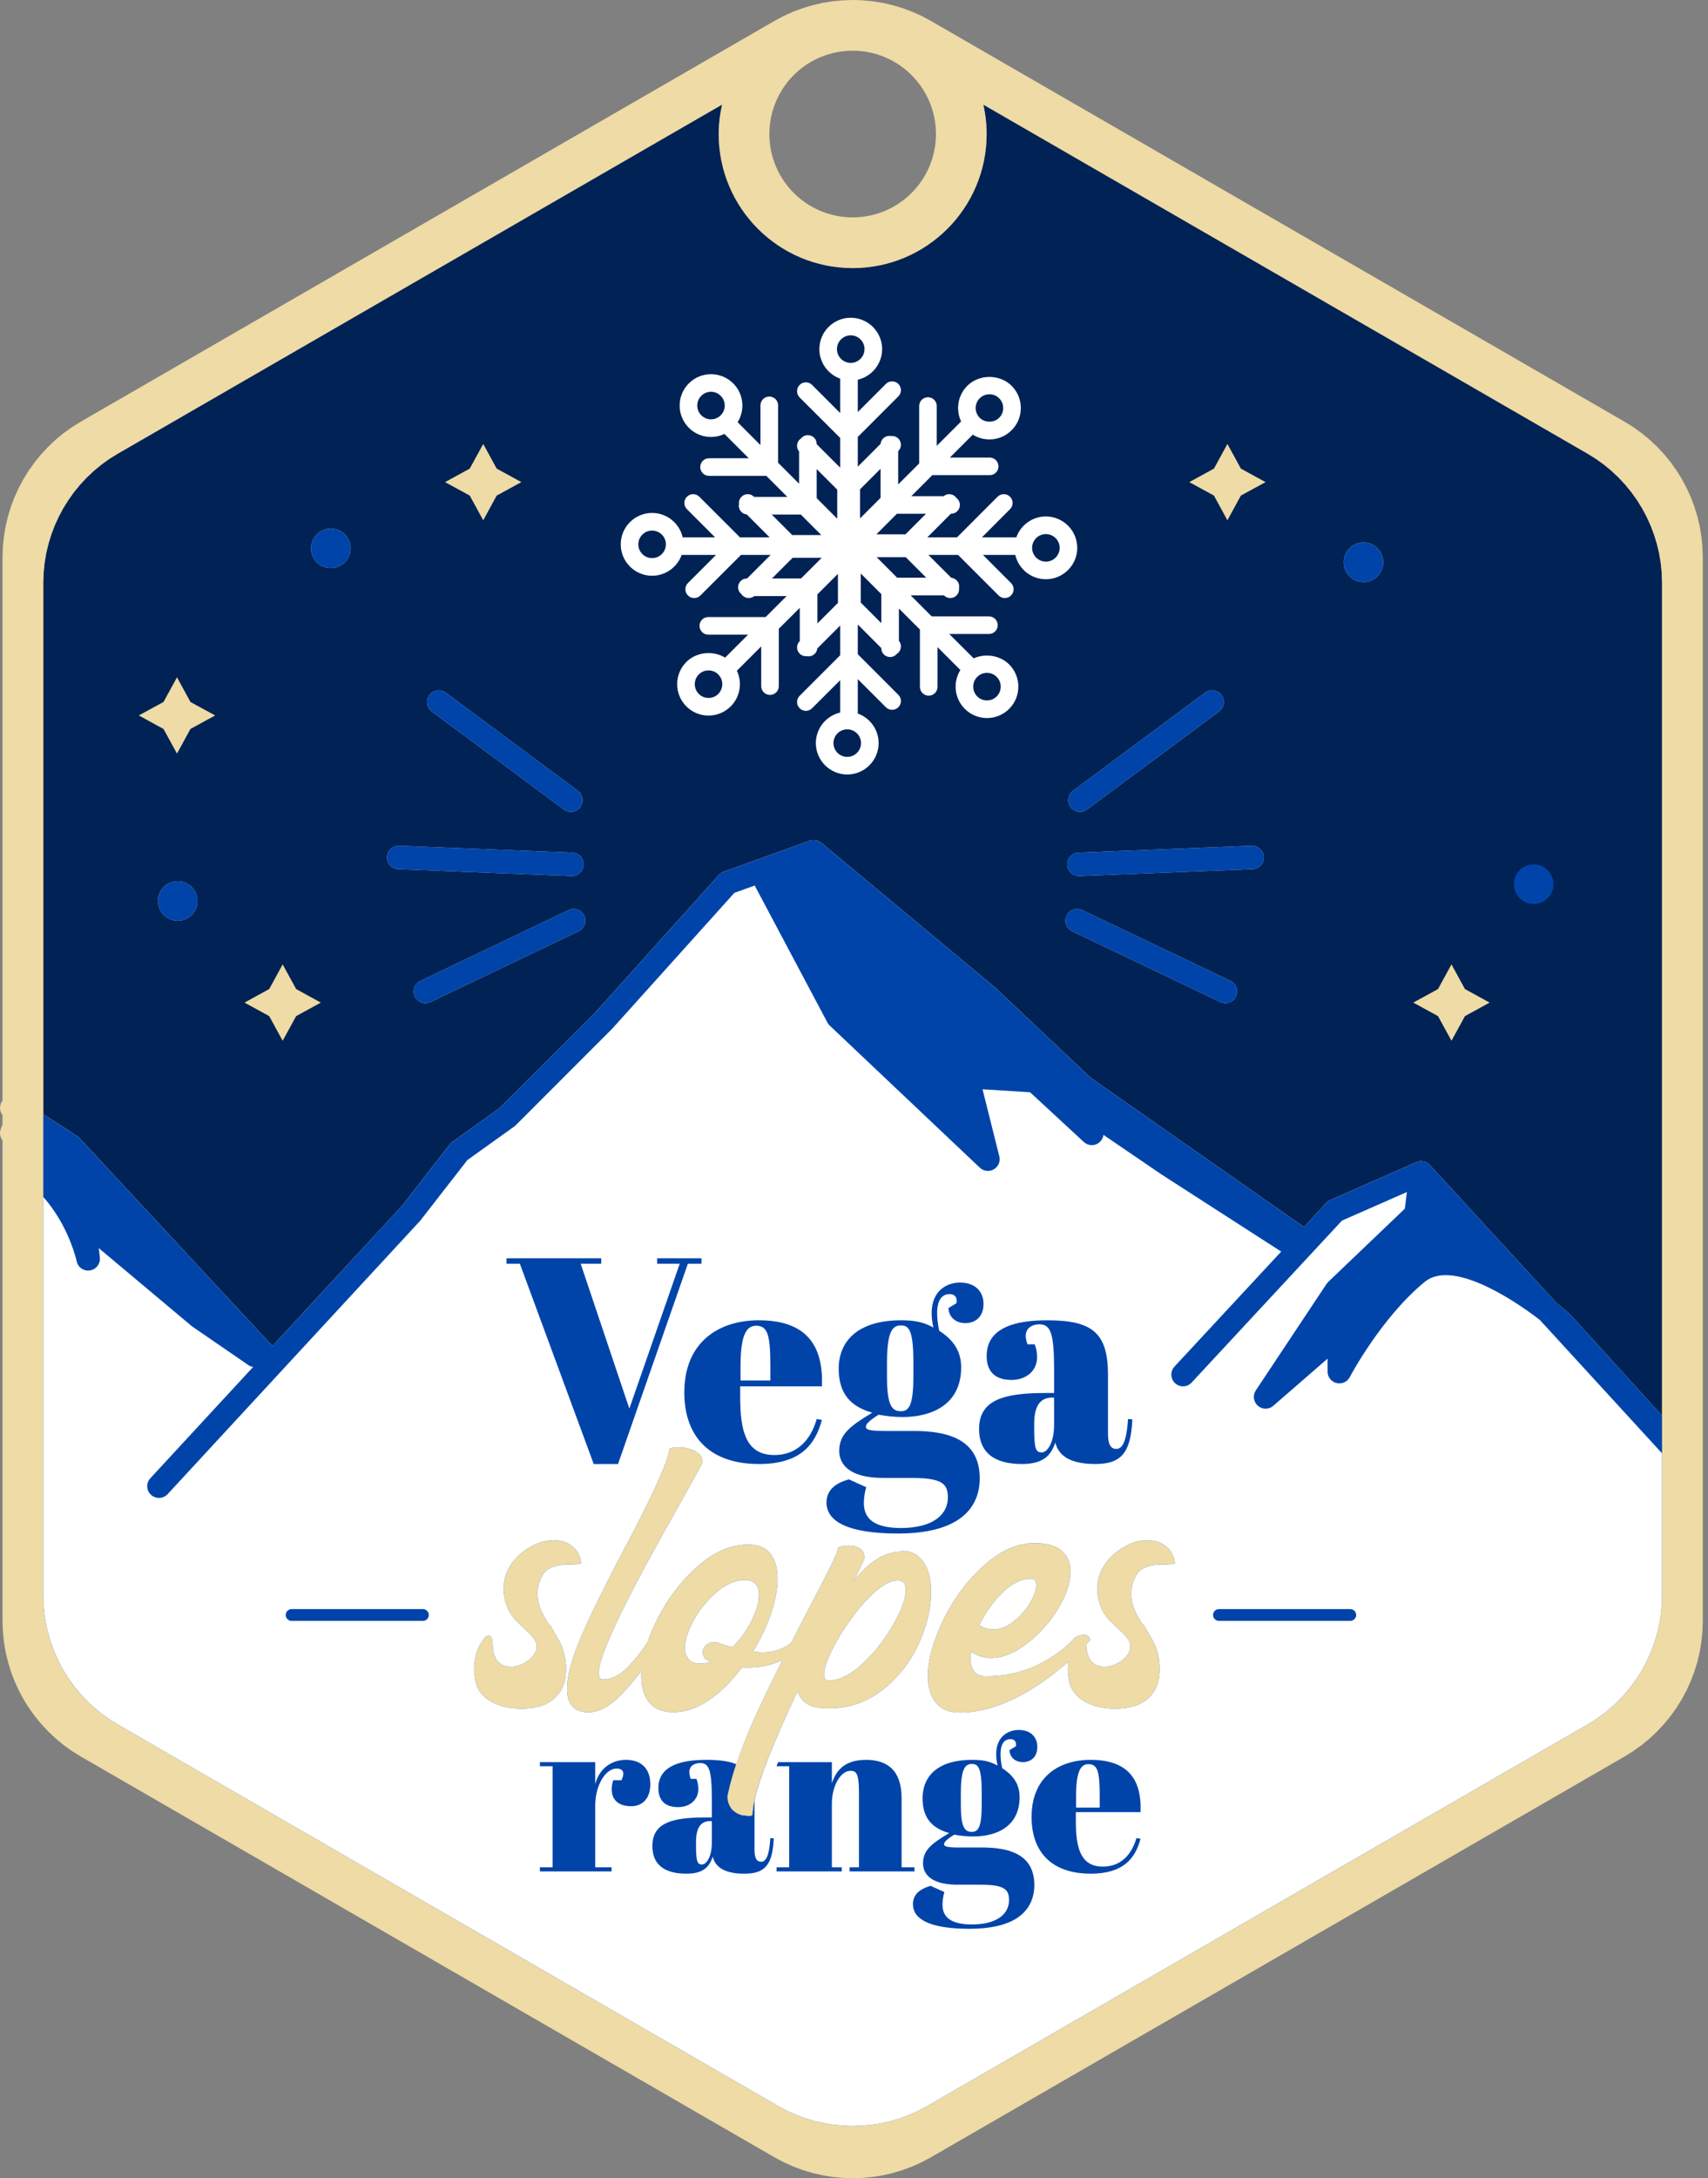 <svg width="51" height="65" viewBox="0 0 51 65" fill="none" xmlns="http://www.w3.org/2000/svg">
<rect x="0" y="0" width="51" height="65" fill="#808080" stroke="none"/>
<path d="M21.562 3.12C21.495 3.409 21.461 3.704 21.46 4C21.46 6.209 23.251 8 25.46 8C27.669 8 29.46 6.209 29.46 4C29.46 3.704 29.427 3.41 29.361 3.121L47.407 13.54L47.657 13.696L47.896 13.868L48.12 14.053L48.331 14.252L48.529 14.464L48.711 14.688L48.879 14.922L49.031 15.166L49.167 15.42L49.286 15.683L49.388 15.953L49.473 16.23L49.541 16.512L49.588 16.799L49.618 17.091L49.627 17.387V42.244L46.904 39.245C46.896 39.236 46.886 39.227 46.878 39.219C46.819 39.167 46.677 39.044 46.476 38.883L42.693 34.765C42.681 34.752 42.669 34.741 42.655 34.73C42.648 34.724 42.641 34.72 42.633 34.715C42.626 34.71 42.619 34.705 42.612 34.7C42.601 34.694 42.589 34.688 42.578 34.683C42.575 34.682 42.573 34.681 42.57 34.679C42.57 34.679 42.569 34.679 42.569 34.679C42.556 34.674 42.544 34.669 42.53 34.666C42.527 34.664 42.524 34.664 42.52 34.663C42.508 34.66 42.495 34.657 42.482 34.656C42.478 34.655 42.474 34.655 42.47 34.654C42.458 34.653 42.445 34.652 42.433 34.652C42.428 34.652 42.423 34.652 42.419 34.652C42.407 34.653 42.395 34.654 42.383 34.656C42.378 34.656 42.373 34.657 42.368 34.658C42.356 34.66 42.344 34.663 42.333 34.666C42.331 34.667 42.329 34.667 42.327 34.668C42.323 34.669 42.319 34.671 42.316 34.673C42.308 34.675 42.301 34.677 42.293 34.681L39.723 35.811C39.68 35.83 39.64 35.859 39.607 35.893L38.936 36.616L32.57 32.165L32.57 32.165L29.69 29.449L24.521 25.149C24.489 25.123 24.453 25.104 24.414 25.091C24.405 25.087 24.396 25.085 24.386 25.083C24.349 25.073 24.312 25.068 24.274 25.07C24.272 25.07 24.27 25.069 24.267 25.069C24.237 25.072 24.207 25.078 24.178 25.089L23.204 25.44L22.584 25.662C22.583 25.663 22.583 25.664 22.582 25.664L21.608 26.014C21.555 26.034 21.506 26.067 21.467 26.109L17.78 30.208L14.922 33.065L13.508 34.075C13.479 34.094 13.455 34.119 13.433 34.145L12.014 35.973L8.136 40.167L2.365 33.953C2.344 33.933 2.322 33.914 2.298 33.898L1.315 33.265L1.293 33.242V17.387L1.303 17.091L1.332 16.799L1.38 16.512L1.447 16.23L1.532 15.953L1.634 15.683L1.754 15.42L1.889 15.166L2.042 14.922L2.209 14.688L2.392 14.464L2.589 14.252L2.8 14.053L3.025 13.868L3.263 13.696L3.514 13.54L21.562 3.12Z" fill="#002255"/>
<path d="M25.459 0L25.159 0.01L24.857 0.039L24.558 0.087L24.262 0.156L23.97 0.243L23.683 0.35L23.403 0.476L23.129 0.622L2.409 12.585L2.145 12.749L1.895 12.929L1.659 13.124L1.437 13.334V13.334L1.23 13.556V13.556L1.038 13.79V13.791L0.862 14.037V14.037L0.702 14.294V14.294L0.56 14.56V14.561L0.434 14.836V14.836L0.326 15.119V15.12L0.238 15.41V15.41L0.167 15.707V15.707L0.117 16.009V16.009L0.086 16.315V16.316L0.075 16.625V16.626V32.85V32.851C0.069 32.858 0.06 32.863 0.055 32.872V32.872C0.033 32.907 0.019 32.944 0.01 32.981V32.982C0.009 32.986 0.008 32.989 0.007 32.993V32.993C-0 33.03 -0.001 33.067 0.004 33.104V33.104C0.004 33.108 0.004 33.112 0.005 33.115V33.116C0.011 33.154 0.023 33.191 0.041 33.225V33.225C0.041 33.226 0.042 33.226 0.042 33.227V33.227C0.051 33.243 0.065 33.255 0.075 33.269V33.269V33.353V33.353V33.555V33.556L0.022 33.694V33.694C-0 33.753 -0.005 33.813 0.005 33.87V33.87C0.015 33.927 0.04 33.981 0.075 34.028V34.028V48.375V48.376L0.086 48.685V48.686L0.117 48.991V48.991V48.992V48.992C0.117 48.993 0.117 48.994 0.117 48.995V48.995L0.167 49.294V49.295L0.238 49.591V49.592L0.326 49.881V49.882L0.434 50.165V50.165L0.56 50.44V50.441L0.702 50.707V50.708L0.862 50.964V50.964L1.033 51.203V51.203L1.038 51.21V51.21C1.04 51.213 1.043 51.215 1.045 51.218V51.219L1.23 51.444V51.445L1.43 51.659V51.659L1.437 51.667V51.667C1.44 51.67 1.443 51.673 1.446 51.675L1.659 51.876L1.895 52.071L2.145 52.251L2.409 52.415L23.129 64.379L23.403 64.525L23.671 64.645C23.68 64.649 23.688 64.652 23.697 64.656L23.97 64.758L24.248 64.841C24.258 64.844 24.267 64.846 24.277 64.849L24.558 64.913L24.857 64.962L25.159 64.991L25.461 65.001L25.763 64.991L26.064 64.962L26.363 64.913L26.644 64.849C26.654 64.846 26.663 64.844 26.673 64.841L26.951 64.758L27.224 64.656C27.233 64.652 27.242 64.649 27.25 64.645L27.519 64.525L27.792 64.379L48.512 52.415L48.775 52.251L49.025 52.071H49.025L49.261 51.876L49.475 51.675C49.478 51.672 49.48 51.67 49.483 51.667L49.49 51.659L49.69 51.445L49.875 51.219L49.882 51.211V51.21L49.887 51.203L50.058 50.964L50.211 50.718C50.215 50.711 50.22 50.703 50.224 50.695L50.361 50.441L50.48 50.178C50.484 50.169 50.487 50.16 50.491 50.151L50.593 49.882L50.683 49.592L50.753 49.295L50.8 49.009C50.802 48.999 50.803 48.988 50.804 48.977L50.834 48.686L50.844 48.39C50.844 48.386 50.845 48.381 50.845 48.376V44.499L50.844 44.499V16.626L50.834 16.316L50.803 16.009L50.753 15.707L50.683 15.41L50.593 15.12L50.486 14.836L50.361 14.561L50.218 14.294L50.058 14.037L49.882 13.791L49.69 13.556L49.483 13.334L49.261 13.125L49.025 12.93L48.775 12.75L48.512 12.586L43.348 9.604V9.604L27.792 0.622L27.519 0.476L27.238 0.35L26.951 0.243L26.659 0.156L26.363 0.087L26.064 0.039L25.763 0.01L25.69 0.007C25.614 0.003 25.539 0 25.463 0H25.46H25.459ZM25.46 1.513C25.786 1.513 26.11 1.577 26.412 1.702C26.713 1.827 26.988 2.01 27.218 2.241C27.449 2.472 27.633 2.746 27.758 3.048C27.883 3.35 27.947 3.673 27.947 4C27.947 4.326 27.883 4.65 27.758 4.952C27.633 5.253 27.45 5.528 27.219 5.759C26.988 5.99 26.713 6.173 26.412 6.298C26.11 6.423 25.787 6.487 25.46 6.487C25.133 6.487 24.81 6.423 24.508 6.298C24.206 6.173 23.932 5.989 23.701 5.758C23.47 5.527 23.287 5.253 23.162 4.952C23.037 4.65 22.973 4.326 22.973 4C22.973 3.34 23.235 2.708 23.701 2.241C24.168 1.775 24.8 1.513 25.46 1.513V1.513ZM21.562 3.121C21.496 3.409 21.461 3.704 21.46 4C21.46 6.209 23.251 8 25.46 8C27.669 8 29.46 6.209 29.46 4C29.46 3.704 29.427 3.41 29.361 3.122L43.348 11.197L47.407 13.541L47.657 13.696L47.896 13.868L48.12 14.054L48.331 14.253L48.529 14.465L48.711 14.688L48.879 14.923L49.031 15.167L49.167 15.421L49.286 15.683L49.388 15.953L49.473 16.23L49.541 16.512L49.588 16.8L49.618 17.092L49.627 17.387V42.245L46.904 39.246C46.896 39.236 46.886 39.227 46.878 39.219C46.819 39.167 46.677 39.044 46.476 38.884L43.348 35.478V35.477L42.693 34.766V34.765C42.681 34.752 42.669 34.741 42.655 34.73C42.648 34.724 42.641 34.72 42.633 34.715C42.626 34.71 42.619 34.705 42.612 34.7C42.601 34.694 42.589 34.688 42.578 34.683C42.575 34.682 42.573 34.681 42.57 34.679C42.57 34.679 42.569 34.679 42.569 34.679C42.556 34.674 42.544 34.669 42.531 34.666C42.527 34.664 42.524 34.664 42.52 34.663C42.508 34.66 42.495 34.658 42.483 34.656C42.478 34.655 42.474 34.655 42.47 34.654C42.458 34.653 42.445 34.652 42.433 34.652C42.428 34.652 42.424 34.652 42.419 34.652C42.407 34.653 42.395 34.654 42.383 34.656C42.378 34.657 42.373 34.657 42.368 34.658C42.356 34.66 42.345 34.663 42.333 34.667C42.331 34.667 42.329 34.668 42.328 34.668C42.323 34.669 42.32 34.671 42.316 34.673C42.308 34.675 42.301 34.677 42.293 34.681L39.724 35.811C39.68 35.83 39.64 35.859 39.607 35.893L38.936 36.616L32.571 32.166L32.57 32.165L29.689 29.449L24.521 25.149C24.489 25.123 24.453 25.105 24.414 25.091C24.405 25.088 24.396 25.085 24.386 25.083C24.349 25.073 24.312 25.068 24.274 25.07C24.272 25.07 24.27 25.069 24.267 25.069C24.237 25.072 24.207 25.078 24.178 25.089L23.204 25.44L22.584 25.663C22.583 25.663 22.582 25.664 22.581 25.664L21.608 26.014C21.555 26.034 21.506 26.067 21.467 26.109L17.78 30.208L14.921 33.065L13.508 34.075C13.479 34.095 13.455 34.119 13.433 34.145L12.014 35.973L8.136 40.168L2.365 33.953C2.344 33.933 2.322 33.914 2.297 33.898L1.315 33.265L1.293 33.242V17.387V17.387L1.303 17.092V17.091L1.332 16.8V16.799L1.38 16.512V16.512L1.447 16.23V16.23L1.532 15.953V15.953L1.634 15.683V15.683L1.754 15.421V15.42L1.889 15.167V15.166L2.042 14.923V14.922L2.209 14.688V14.688L2.392 14.465V14.464L2.589 14.253L2.8 14.054L3.025 13.868L3.263 13.696L3.514 13.541L21.562 3.121ZM14.429 13.248L14.026 13.984L13.29 14.387L14.026 14.789L14.429 15.527L14.831 14.789L15.568 14.387L14.831 13.984L14.429 13.248ZM36.65 13.248L36.248 13.984L35.511 14.387L36.248 14.789L36.65 15.527L37.052 14.789L37.789 14.387L37.052 13.984L36.65 13.248ZM9.878 15.772C9.552 15.772 9.287 16.037 9.287 16.364C9.287 16.69 9.552 16.955 9.878 16.955C10.205 16.955 10.47 16.69 10.47 16.364C10.47 16.037 10.205 15.772 9.878 15.772ZM40.714 16.187C40.386 16.187 40.122 16.452 40.122 16.779C40.122 17.105 40.386 17.369 40.714 17.369C41.039 17.369 41.303 17.105 41.303 16.779C41.303 16.452 41.039 16.187 40.714 16.187ZM5.285 20.211L4.882 20.948L4.144 21.35L4.882 21.753L5.285 22.489L5.687 21.753L6.424 21.35L5.687 20.948L5.285 20.211ZM13.083 20.599C12.982 20.604 12.884 20.653 12.819 20.741C12.704 20.897 12.735 21.116 12.891 21.231L16.837 24.159C16.9 24.206 16.972 24.228 17.045 24.228C17.153 24.228 17.259 24.18 17.327 24.087C17.443 23.931 17.411 23.712 17.255 23.596L13.309 20.668C13.241 20.618 13.161 20.595 13.083 20.599ZM36.177 20.599C36.11 20.602 36.043 20.625 35.985 20.668L32.038 23.596C31.883 23.712 31.85 23.931 31.965 24.087C32.035 24.18 32.14 24.228 32.247 24.228C32.32 24.228 32.394 24.206 32.457 24.159L36.402 21.231C36.557 21.116 36.59 20.897 36.475 20.741C36.402 20.643 36.289 20.594 36.177 20.599ZM11.884 25.238C11.715 25.248 11.561 25.394 11.554 25.575C11.547 25.769 11.698 25.932 11.891 25.939L17.064 26.143H17.078C17.265 26.143 17.421 25.995 17.428 25.808C17.436 25.613 17.286 25.45 17.091 25.443L11.918 25.238C11.907 25.238 11.895 25.238 11.884 25.238ZM37.376 25.238L32.2 25.443C32.008 25.45 31.857 25.613 31.865 25.808C31.872 25.995 32.028 26.143 32.215 26.143H32.228L37.403 25.939C37.596 25.932 37.746 25.769 37.74 25.575C37.731 25.382 37.562 25.234 37.376 25.238ZM5.307 26.295C4.979 26.295 4.715 26.56 4.715 26.886C4.715 27.213 4.979 27.478 5.307 27.478C5.632 27.478 5.898 27.213 5.898 26.886C5.898 26.56 5.632 26.295 5.307 26.295ZM17.114 27.123C17.069 27.125 17.023 27.137 16.979 27.157L12.552 29.27C12.376 29.352 12.303 29.561 12.386 29.737C12.446 29.863 12.572 29.937 12.703 29.937C12.755 29.937 12.805 29.926 12.854 29.903L17.28 27.79C17.456 27.706 17.53 27.497 17.446 27.322C17.384 27.191 17.25 27.117 17.114 27.123ZM32.145 27.123C32.02 27.13 31.904 27.202 31.848 27.322C31.764 27.497 31.838 27.706 32.012 27.79L36.439 29.903C36.488 29.926 36.539 29.937 36.59 29.937C36.721 29.937 36.847 29.863 36.906 29.737C36.991 29.561 36.916 29.352 36.742 29.27L32.314 27.157C32.259 27.131 32.201 27.12 32.145 27.123ZM8.44 28.779L8.038 29.515L7.301 29.919L8.038 30.322L8.44 31.058L8.843 30.322L9.58 29.919L8.843 29.515L8.44 28.779ZM43.341 28.779L43.34 28.779L42.938 29.515L42.2 29.919L42.938 30.322L43.34 31.058V31.058H43.341L43.348 31.046V31.045L43.743 30.322L44.48 29.919L43.743 29.515L43.348 28.792V28.791L43.341 28.779ZM8.706 48.019H12.629C12.677 48.019 12.721 48.038 12.753 48.07C12.784 48.102 12.804 48.145 12.804 48.193C12.804 48.241 12.784 48.285 12.753 48.317C12.721 48.349 12.677 48.369 12.629 48.369H8.706C8.657 48.369 8.613 48.349 8.582 48.317C8.55 48.285 8.531 48.242 8.531 48.194V48.193C8.531 48.145 8.55 48.102 8.582 48.07C8.613 48.038 8.657 48.019 8.706 48.019ZM36.397 48.019H40.319C40.367 48.019 40.411 48.038 40.443 48.07C40.475 48.102 40.494 48.145 40.495 48.193V48.194C40.495 48.242 40.474 48.285 40.443 48.317C40.411 48.349 40.367 48.369 40.319 48.369H36.397C36.348 48.369 36.304 48.349 36.273 48.317C36.241 48.285 36.221 48.242 36.221 48.194V48.193C36.222 48.148 36.239 48.107 36.267 48.076C36.295 48.044 36.335 48.024 36.379 48.019C36.385 48.019 36.391 48.019 36.397 48.019V48.019Z" fill="url(#paint0_linear_152_3)"/>
<path d="M21.562 3.12C21.495 3.409 21.461 3.704 21.46 4C21.461 3.704 21.495 3.409 21.562 3.12ZM21.46 4C21.46 4.537 21.569 5.048 21.761 5.516C21.563 5.035 21.461 4.52 21.46 4V4ZM29.361 3.121C29.427 3.41 29.46 3.704 29.46 4C29.46 3.704 29.427 3.41 29.361 3.121ZM29.46 4C29.459 4.16 29.449 4.32 29.429 4.478C29.448 4.321 29.46 4.162 29.46 4V4ZM29.41 4.602C29.394 4.7 29.375 4.796 29.352 4.892C29.374 4.796 29.395 4.701 29.41 4.602ZM21.767 5.535C21.97 6.022 22.264 6.461 22.631 6.829C22.262 6.458 21.968 6.019 21.767 5.535ZM22.631 6.829C22.999 7.196 23.438 7.49 23.924 7.693C23.441 7.492 23.002 7.198 22.631 6.829ZM29.151 5.539C29.138 5.566 29.125 5.593 29.112 5.62C29.124 5.592 29.139 5.567 29.151 5.539ZM28.822 6.153C28.79 6.203 28.757 6.253 28.723 6.302C28.757 6.253 28.79 6.204 28.822 6.153ZM27.762 7.263C27.713 7.297 27.663 7.33 27.613 7.362C27.664 7.329 27.713 7.297 27.762 7.263ZM27.08 7.652C27.053 7.665 27.026 7.678 26.999 7.691C27.027 7.679 27.052 7.664 27.08 7.652ZM23.944 7.699C24.412 7.891 24.922 8 25.46 8C24.94 7.999 24.425 7.897 23.944 7.699ZM25.46 8C25.622 8 25.781 7.988 25.938 7.969C25.78 7.989 25.62 7.999 25.46 8ZM26.352 7.892C26.256 7.915 26.16 7.934 26.062 7.95C26.161 7.935 26.256 7.914 26.352 7.892ZM9.878 15.772C9.552 15.772 9.287 16.037 9.287 16.364C9.287 16.69 9.552 16.955 9.878 16.955C10.205 16.955 10.47 16.69 10.47 16.364C10.47 16.037 10.205 15.772 9.878 15.772ZM40.714 16.187C40.386 16.187 40.122 16.452 40.122 16.779C40.122 17.105 40.386 17.368 40.714 17.368C41.039 17.368 41.303 17.105 41.303 16.779C41.303 16.452 41.039 16.187 40.714 16.187ZM13.083 20.599C12.982 20.604 12.884 20.653 12.819 20.741C12.704 20.897 12.735 21.116 12.891 21.231L16.837 24.159C16.9 24.206 16.972 24.228 17.045 24.228C17.153 24.228 17.259 24.18 17.327 24.087C17.443 23.931 17.411 23.712 17.255 23.596L13.309 20.668C13.241 20.618 13.161 20.595 13.083 20.599ZM36.177 20.599C36.11 20.602 36.043 20.625 35.985 20.668L32.038 23.596C31.883 23.712 31.85 23.931 31.965 24.087C32.035 24.18 32.14 24.228 32.247 24.228C32.319 24.228 32.394 24.206 32.457 24.159L36.402 21.231C36.557 21.116 36.59 20.897 36.475 20.741C36.402 20.643 36.289 20.594 36.177 20.599ZM24.267 25.069C24.237 25.072 24.207 25.078 24.178 25.089L23.204 25.44L22.584 25.663C22.583 25.663 22.582 25.664 22.581 25.664L21.608 26.014C21.554 26.034 21.506 26.067 21.467 26.109L17.78 30.208L14.921 33.065L13.508 34.075C13.479 34.095 13.455 34.119 13.433 34.145L12.014 35.973L8.136 40.168L2.364 33.953C2.344 33.933 2.322 33.914 2.297 33.898L1.314 33.265L1.293 33.242V47.614L1.303 47.909L1.332 48.201L1.38 48.489L1.447 48.772L1.531 49.048L1.634 49.318L1.754 49.58L1.889 49.834L2.042 50.079L2.209 50.313L2.392 50.536L2.589 50.748L2.8 50.946L3.025 51.132L3.263 51.303L3.514 51.459L23.241 62.85L23.501 62.989L23.768 63.109L24.042 63.211L24.32 63.294L24.601 63.358L24.886 63.405L25.173 63.432L25.461 63.442L25.748 63.432L26.035 63.405L26.32 63.358L26.602 63.294L26.88 63.211L27.153 63.109L27.42 62.989L27.68 62.85L47.407 51.459L47.657 51.303L47.896 51.132L48.12 50.946L48.331 50.748L48.529 50.536L48.711 50.313L48.879 50.079L49.03 49.834L49.167 49.58L49.286 49.318L49.388 49.048L49.473 48.772L49.54 48.489L49.588 48.201L49.618 47.909L49.627 47.614V42.244L46.904 39.245C46.896 39.236 46.886 39.227 46.878 39.219C46.819 39.167 46.677 39.044 46.476 38.883L42.693 34.765C42.681 34.752 42.669 34.741 42.655 34.73C42.648 34.724 42.641 34.72 42.633 34.715C42.626 34.71 42.619 34.705 42.612 34.7C42.601 34.694 42.589 34.688 42.578 34.683C42.575 34.682 42.573 34.681 42.57 34.679C42.57 34.679 42.569 34.679 42.569 34.679C42.556 34.674 42.544 34.669 42.531 34.666C42.527 34.664 42.524 34.664 42.52 34.663C42.508 34.66 42.495 34.657 42.483 34.656C42.478 34.655 42.474 34.655 42.47 34.654C42.458 34.653 42.445 34.652 42.433 34.652C42.428 34.652 42.424 34.652 42.419 34.652C42.407 34.653 42.395 34.654 42.383 34.656C42.378 34.656 42.373 34.657 42.368 34.658C42.356 34.66 42.345 34.663 42.333 34.666C42.331 34.667 42.329 34.668 42.327 34.668C42.323 34.669 42.32 34.671 42.316 34.673C42.308 34.675 42.301 34.677 42.293 34.681L39.724 35.811C39.68 35.83 39.64 35.859 39.607 35.893L38.936 36.616L32.57 32.165L32.57 32.165L29.689 29.449L24.521 25.149C24.489 25.123 24.452 25.104 24.414 25.091C24.405 25.087 24.396 25.085 24.386 25.083C24.349 25.073 24.312 25.068 24.274 25.07C24.272 25.07 24.269 25.069 24.267 25.069L24.267 25.069ZM11.884 25.238C11.715 25.248 11.561 25.394 11.554 25.575C11.547 25.769 11.698 25.932 11.891 25.939L17.064 26.143H17.078C17.265 26.143 17.421 25.995 17.428 25.808C17.436 25.613 17.286 25.45 17.091 25.443L11.918 25.238C11.907 25.238 11.895 25.238 11.884 25.238H11.884ZM37.376 25.238L32.2 25.443C32.007 25.45 31.857 25.613 31.865 25.808C31.872 25.995 32.028 26.143 32.214 26.143H32.228L37.403 25.939C37.596 25.932 37.746 25.769 37.74 25.575C37.731 25.382 37.562 25.234 37.376 25.238H37.376ZM45.795 25.793C45.468 25.793 45.204 26.058 45.204 26.384C45.204 26.711 45.468 26.976 45.795 26.976C46.121 26.976 46.387 26.711 46.387 26.384C46.387 26.058 46.121 25.793 45.795 25.793ZM5.306 26.295C4.979 26.295 4.715 26.56 4.715 26.886C4.715 27.213 4.979 27.478 5.306 27.478C5.632 27.478 5.898 27.213 5.898 26.886C5.898 26.56 5.632 26.295 5.306 26.295ZM17.114 27.123C17.069 27.125 17.023 27.137 16.979 27.157L12.552 29.27C12.376 29.352 12.303 29.561 12.386 29.737C12.446 29.863 12.572 29.937 12.702 29.937C12.755 29.937 12.805 29.926 12.854 29.903L17.28 27.79C17.456 27.706 17.53 27.497 17.446 27.322C17.384 27.191 17.25 27.117 17.114 27.123ZM32.145 27.123C32.02 27.13 31.904 27.202 31.848 27.322C31.764 27.497 31.838 27.706 32.012 27.79L36.439 29.903C36.488 29.926 36.539 29.937 36.59 29.937C36.721 29.937 36.847 29.863 36.906 29.737C36.991 29.561 36.916 29.352 36.742 29.27L32.314 27.157C32.259 27.131 32.201 27.12 32.145 27.123ZM20.253 43.187C20.435 43.187 20.601 43.227 20.752 43.303C20.902 43.38 20.978 43.489 20.978 43.629L20.968 43.65C20.968 43.671 20.87 43.857 20.673 44.207C20.476 44.559 20.323 44.836 20.21 45.038L19.738 45.88C18.496 48.115 17.876 49.465 17.876 49.927C17.876 50.054 17.921 50.117 18.012 50.117C18.266 50.117 18.512 49.991 18.755 49.739C18.991 49.492 19.186 49.245 19.338 48.998C19.41 48.787 19.503 48.568 19.616 48.34C19.928 47.715 20.331 47.185 20.826 46.746C21.319 46.31 21.822 46.091 22.335 46.091C22.635 46.091 22.859 46.18 23.002 46.364C23.145 46.545 23.219 46.794 23.219 47.109C23.219 47.417 23.152 47.765 23.024 48.151C22.893 48.536 22.713 48.914 22.483 49.286C22.608 49.3 22.706 49.307 22.776 49.307C23.092 49.307 23.366 49.22 23.596 49.045C23.607 49.034 23.618 49.024 23.629 49.015C23.812 48.655 24.002 48.287 24.206 47.899C24.422 47.485 24.614 47.113 24.778 46.784C24.944 46.454 25.026 46.255 25.026 46.184C25.124 46.143 25.23 46.121 25.342 46.121C25.476 46.121 25.587 46.151 25.678 46.211C25.769 46.27 25.814 46.364 25.814 46.489C25.814 46.525 25.703 46.759 25.478 47.193C25.941 46.598 26.425 46.3 26.93 46.3L26.92 46.279C27.206 46.279 27.426 46.391 27.576 46.616C27.727 46.84 27.802 47.138 27.802 47.51C27.802 48.001 27.678 48.518 27.43 49.061C27.18 49.603 26.822 50.059 26.356 50.427C25.891 50.795 25.352 50.98 24.742 50.98C24.427 50.98 24.201 50.926 24.064 50.822C23.927 50.717 23.846 50.597 23.818 50.465C22.92 52.364 22.471 53.59 22.471 54.144C22.471 54.172 22.44 54.187 22.376 54.187C22.349 54.187 22.279 54.18 22.167 54.166C22.04 54.144 21.936 54.083 21.85 53.981C21.766 53.879 21.725 53.765 21.725 53.64C21.725 53.597 21.728 53.562 21.734 53.535C21.881 52.847 22.171 52.039 22.602 51.111C22.827 50.627 23.081 50.102 23.362 49.541C23.004 49.711 22.602 49.784 22.156 49.759C21.854 50.165 21.526 50.491 21.173 50.732C20.819 50.974 20.462 51.094 20.106 51.094C19.783 51.094 19.543 50.999 19.385 50.806C19.228 50.613 19.149 50.352 19.149 50.022C19.149 49.971 19.151 49.918 19.154 49.865C18.994 50.074 18.824 50.277 18.643 50.474C18.266 50.888 17.912 51.094 17.582 51.094C17.147 51.094 16.931 50.867 16.931 50.411C16.931 49.997 17.082 49.446 17.388 48.756C17.692 48.065 18.128 47.184 18.696 46.111C18.732 46.055 18.777 45.971 18.833 45.859C19.59 44.4 19.976 43.525 19.99 43.23C20.053 43.202 20.14 43.187 20.253 43.187H20.253ZM16.52 45.964C16.717 45.964 16.878 46.004 17.003 46.084C17.13 46.165 17.218 46.258 17.272 46.364C17.325 46.468 17.351 46.563 17.351 46.647C17.351 46.675 17.183 46.689 16.846 46.689C16.524 46.718 16.313 46.816 16.215 46.984C16.082 47.208 16.029 47.443 16.058 47.688C16.072 47.815 16.105 47.938 16.157 48.056C16.21 48.176 16.285 48.312 16.383 48.466L16.436 48.508C16.604 48.796 16.706 48.978 16.74 49.055C16.86 49.307 16.912 49.588 16.899 49.896C16.883 50.191 16.792 50.429 16.626 50.611C16.436 50.822 16.159 50.944 15.795 50.979C15.745 50.987 15.668 50.99 15.563 50.99C15.325 50.99 15.103 50.955 14.901 50.885C14.662 50.801 14.48 50.678 14.354 50.517C14.256 50.39 14.196 50.237 14.176 50.054C14.162 49.956 14.153 49.879 14.153 49.822C14.153 49.668 14.176 49.515 14.217 49.359C14.26 49.206 14.323 49.073 14.407 48.96C14.483 48.841 14.553 48.791 14.617 48.813C14.68 48.834 14.712 48.929 14.712 49.097C14.712 49.238 14.739 49.363 14.796 49.475C14.852 49.588 14.939 49.665 15.058 49.706C15.121 49.727 15.185 49.738 15.248 49.738C15.36 49.738 15.47 49.713 15.579 49.665C15.688 49.616 15.784 49.549 15.868 49.465C15.981 49.354 16.032 49.23 16.026 49.097C16.018 49.013 15.966 48.916 15.868 48.803C15.82 48.755 15.741 48.68 15.637 48.582L15.405 48.36C15.287 48.235 15.196 48.088 15.132 47.919C15.069 47.751 15.037 47.583 15.037 47.415C15.037 47.169 15.098 46.948 15.216 46.752C15.341 46.534 15.529 46.35 15.778 46.196C16.028 46.041 16.274 45.964 16.52 45.964L16.52 45.964ZM34.247 45.964C34.444 45.964 34.605 46.004 34.73 46.084C34.857 46.165 34.947 46.258 34.999 46.364C35.052 46.468 35.078 46.563 35.078 46.647C35.078 46.675 34.91 46.689 34.573 46.689C34.251 46.718 34.04 46.816 33.943 46.984C33.81 47.208 33.756 47.443 33.785 47.688C33.799 47.815 33.832 47.938 33.885 48.056C33.937 48.176 34.013 48.312 34.11 48.466L34.164 48.508C34.332 48.796 34.433 48.978 34.468 49.055C34.587 49.307 34.639 49.588 34.626 49.896C34.612 50.191 34.521 50.429 34.353 50.611C34.164 50.822 33.887 50.944 33.522 50.979C33.474 50.987 33.395 50.99 33.29 50.99C33.052 50.99 32.832 50.955 32.628 50.885C32.389 50.801 32.208 50.678 32.082 50.517C31.983 50.39 31.924 50.237 31.903 50.054C31.889 49.956 31.882 49.879 31.882 49.822C31.882 49.743 31.887 49.663 31.899 49.584C31.472 49.965 31.035 50.281 30.588 50.532C29.909 50.915 29.267 51.105 28.664 51.105C28.342 51.105 28.102 51.008 27.944 50.812C27.787 50.615 27.707 50.352 27.707 50.022C27.707 49.525 27.864 48.959 28.175 48.325C28.487 47.689 28.89 47.152 29.384 46.711C29.878 46.269 30.381 46.048 30.894 46.048C31.258 46.048 31.528 46.125 31.703 46.279C31.878 46.434 31.966 46.64 31.966 46.899C31.966 47.229 31.841 47.598 31.593 48.009C31.343 48.418 31.033 48.765 30.661 49.049C30.29 49.333 29.932 49.477 29.589 49.477C29.366 49.477 29.169 49.412 29.001 49.286C28.987 49.384 28.98 49.452 28.98 49.486C28.98 49.654 29.016 49.785 29.09 49.88C29.163 49.975 29.278 50.022 29.432 50.022C29.993 50.022 30.503 49.912 30.962 49.691C31.422 49.47 31.794 49.203 32.082 48.887V48.876C32.18 48.813 32.275 48.782 32.366 48.782C32.464 48.782 32.527 48.834 32.554 48.939C32.516 48.981 32.477 49.022 32.438 49.063C32.438 49.074 32.439 49.085 32.439 49.097C32.439 49.238 32.467 49.363 32.523 49.475C32.58 49.588 32.667 49.665 32.786 49.706C32.849 49.727 32.913 49.738 32.975 49.738C33.087 49.738 33.198 49.713 33.307 49.665C33.416 49.615 33.511 49.549 33.595 49.465C33.708 49.353 33.76 49.23 33.753 49.097C33.746 49.013 33.694 48.916 33.595 48.803C33.547 48.754 33.469 48.68 33.365 48.582L33.133 48.36C33.013 48.235 32.923 48.088 32.859 47.919C32.797 47.751 32.765 47.583 32.765 47.415C32.765 47.169 32.825 46.948 32.945 46.752C33.07 46.534 33.258 46.35 33.507 46.196C33.755 46.041 34.003 45.964 34.247 45.964L34.247 45.964ZM30.778 47.11C30.504 47.11 30.227 47.244 29.947 47.514C29.666 47.785 29.432 48.112 29.242 48.498C29.383 48.582 29.519 48.623 29.652 48.623C29.863 48.623 30.069 48.545 30.267 48.388C30.468 48.229 30.631 48.043 30.756 47.83C30.883 47.616 30.945 47.44 30.945 47.299C30.945 47.173 30.894 47.11 30.788 47.11H30.778ZM22.24 47.152C21.967 47.152 21.692 47.267 21.415 47.499C21.138 47.73 20.908 48.007 20.726 48.33C20.544 48.652 20.453 48.936 20.453 49.181C20.453 49.322 20.491 49.434 20.569 49.518C20.646 49.602 20.761 49.645 20.914 49.645C21.02 49.645 21.125 49.623 21.231 49.581L21.166 49.561C21.098 49.539 21.047 49.499 21.015 49.439C20.983 49.38 20.975 49.314 20.989 49.243C21.009 49.175 21.05 49.117 21.11 49.071C21.169 49.025 21.237 49.003 21.314 49.003C21.357 49.003 21.388 49.007 21.409 49.014C21.507 49.048 21.654 49.093 21.851 49.15L21.861 49.161C22.093 48.936 22.284 48.675 22.434 48.377C22.586 48.079 22.66 47.818 22.66 47.593C22.66 47.299 22.52 47.152 22.24 47.152V47.152ZM26.814 47.163C26.561 47.163 26.261 47.345 25.915 47.709C25.568 48.074 25.262 48.487 25 48.95C24.737 49.412 24.606 49.752 24.606 49.97C24.606 50.089 24.652 50.149 24.742 50.149C25.058 50.149 25.394 49.982 25.751 49.649C26.11 49.316 26.414 48.928 26.666 48.487C26.92 48.046 27.045 47.699 27.045 47.447C27.045 47.258 26.968 47.163 26.814 47.163V47.163Z" fill="#0044AA"/>
<path d="M22.535 26.426L21.928 26.644L18.288 30.69L15.398 33.581C15.384 33.595 15.369 33.607 15.353 33.618L13.956 34.617L12.549 36.426L5.004 44.589C4.934 44.662 4.841 44.701 4.747 44.701C4.662 44.701 4.577 44.669 4.509 44.608C4.366 44.476 4.358 44.254 4.49 44.112L7.559 40.791C7.508 40.784 7.457 40.766 7.412 40.733L5.731 39.578L2.949 37.246L2.981 37.525C3.002 37.713 2.871 37.883 2.685 37.911C2.497 37.94 2.323 37.816 2.288 37.631C2.285 37.619 2.058 36.582 1.293 35.718V47.614L1.303 47.909L1.332 48.201L1.38 48.489L1.447 48.772L1.532 49.048L1.634 49.318L1.754 49.58L1.889 49.834L2.042 50.079L2.209 50.313L2.392 50.536L2.589 50.748L2.8 50.946L3.025 51.132L3.263 51.303L3.514 51.459L23.241 62.85L23.501 62.989L23.768 63.109L24.042 63.211L24.32 63.294L24.602 63.358L24.886 63.405L25.173 63.432L25.461 63.442L25.748 63.432L26.035 63.405L26.32 63.358L26.602 63.294L26.88 63.211L27.153 63.109L27.42 62.989L27.68 62.85L47.407 51.459L47.657 51.303L47.896 51.132L48.12 50.946L48.331 50.748L48.529 50.536L48.711 50.313L48.879 50.079L49.031 49.834L49.167 49.58L49.286 49.318L49.388 49.048L49.473 48.772L49.541 48.489L49.588 48.201L49.618 47.909L49.627 47.614V43.368L45.976 39.386C45.034 38.662 43.324 37.607 42.54 38.254C41.239 39.323 40.311 41.078 40.303 41.096C40.228 41.239 40.065 41.311 39.909 41.272C39.751 41.234 39.641 41.094 39.641 40.933V40.544L38.019 41.952C37.888 42.067 37.691 42.066 37.559 41.95C37.427 41.834 37.401 41.639 37.497 41.493L39.606 38.32C39.621 38.298 39.638 38.277 39.655 38.259L41.947 36.069L42.01 35.572L40.071 36.424L35.582 41.257C35.451 41.4 35.229 41.408 35.087 41.276C34.946 41.145 34.938 40.923 35.069 40.781L38.256 37.349L34.672 35.041L32.948 33.866C32.933 33.987 32.855 34.093 32.742 34.143C32.613 34.199 32.465 34.174 32.362 34.078L30.758 32.595L29.338 32.505L29.839 34.508C29.877 34.658 29.81 34.816 29.676 34.894C29.542 34.973 29.372 34.954 29.259 34.847L24.776 30.606C24.749 30.582 24.726 30.55 24.708 30.517L22.535 26.426ZM0.006 33.861C0.007 33.869 0.009 33.875 0.011 33.882C0.009 33.875 0.007 33.869 0.006 33.861ZM15.124 37.548H17.953V37.712H17.339L18.792 42.035L20.296 37.712H19.621V37.548H20.945V37.712H20.539L18.454 43.688H17.728L15.523 37.712H15.124V37.548ZM28.666 38.273C29.073 38.273 29.367 38.499 29.367 38.914C29.367 39.312 29.107 39.484 28.822 39.484C28.562 39.484 28.337 39.328 28.319 39.035L28.561 38.888C28.587 38.749 28.535 38.619 28.355 38.619C28.25 38.619 28.014 38.651 27.985 39.096C27.983 39.126 27.983 39.157 27.983 39.19C27.983 39.329 28 39.502 28.043 39.709C28.381 39.934 28.7 40.236 28.7 40.807C28.7 41.67 28.157 42.155 27.315 42.263C27.255 42.27 27.193 42.276 27.13 42.28C27.067 42.284 27.003 42.286 26.937 42.286C26.686 42.286 26.418 42.251 26.235 42.217C25.933 42.407 25.855 42.502 25.855 42.58C25.855 42.658 25.951 42.702 26.408 42.702H27.291C28.238 42.702 29.192 42.92 29.251 44.003C29.253 44.038 29.254 44.074 29.254 44.111C29.254 45.07 28.562 45.762 26.815 45.762C25.31 45.762 24.679 45.399 24.679 44.838C24.679 44.405 25.043 44.231 25.346 44.146L25.864 44.379C25.812 44.569 25.795 44.716 25.795 44.854C25.795 45.036 25.84 45.222 26.001 45.363C26.021 45.38 26.044 45.397 26.067 45.413C26.235 45.525 26.497 45.598 26.902 45.598C26.959 45.598 27.015 45.596 27.069 45.593C27.177 45.587 27.278 45.576 27.372 45.559C27.983 45.452 28.303 45.124 28.303 44.681C28.303 44.267 28.113 44.103 27.205 44.103H26.366C25.336 44.103 25.059 43.678 25.059 43.299C25.059 42.806 25.37 42.562 26.045 42.157C25.37 41.967 25.043 41.56 25.043 40.841C25.043 40.03 25.604 39.399 26.91 39.399C27.333 39.399 27.585 39.459 27.87 39.615C27.836 39.459 27.818 39.32 27.818 39.19C27.818 38.481 28.311 38.273 28.666 38.273H28.666ZM22.657 39.399C24.014 39.399 24.594 40.082 24.542 41.37H22.102V41.706C22.102 41.77 22.103 41.833 22.105 41.894C22.128 42.811 22.337 43.42 23.124 43.42C23.763 43.42 24.196 43.013 24.386 42.346L24.542 42.372C24.342 43.117 23.893 43.688 22.665 43.688C21.126 43.688 20.433 42.805 20.433 41.552C20.433 40.056 21.455 39.399 22.657 39.399L22.657 39.399ZM31.268 39.399C32.625 39.399 33.084 39.779 33.084 41.032V42.788C33.084 43.143 33.188 43.237 33.334 43.237C33.49 43.237 33.638 43.073 33.681 42.346L33.811 42.355C33.767 43.393 33.448 43.688 32.703 43.688C32.616 43.688 32.533 43.684 32.455 43.677C31.91 43.63 31.601 43.418 31.511 43.047C31.372 43.462 31.12 43.688 30.515 43.688C29.91 43.688 29.235 43.505 29.235 42.64C29.235 41.767 29.988 41.569 31.224 41.569H31.475V40.903C31.475 39.803 31.381 39.519 31.034 39.519C30.995 39.519 30.951 39.523 30.905 39.534C30.894 39.537 30.883 39.54 30.871 39.543C30.747 39.583 30.628 39.675 30.628 39.865C30.628 39.934 30.645 40.021 30.68 40.116H30.896C30.939 40.228 30.966 40.34 30.966 40.505C30.966 40.86 30.714 41.11 30.361 41.167C30.336 41.171 30.311 41.174 30.284 41.176C30.258 41.178 30.232 41.179 30.205 41.179C29.668 41.179 29.461 40.885 29.461 40.462C29.461 40.394 29.467 40.329 29.478 40.268C29.481 40.247 29.486 40.227 29.491 40.208C29.628 39.656 30.239 39.399 31.268 39.399L31.268 39.399ZM26.902 39.553C26.66 39.553 26.486 39.709 26.486 40.651V41.12C26.486 41.931 26.634 42.113 26.893 42.113C27.127 42.113 27.273 41.975 27.273 41.075V40.651C27.273 39.683 27.135 39.553 26.902 39.553V39.553ZM22.579 39.562C22.276 39.562 22.112 39.857 22.112 40.773V41.196H23.002V40.773C23.002 39.865 22.933 39.562 22.579 39.562ZM31.415 41.706C31.052 41.706 30.88 41.967 30.88 42.494V42.632C30.88 43.255 30.94 43.342 31.104 43.342C31.268 43.342 31.475 43.065 31.475 42.512V41.706H31.415ZM20.253 43.187C20.435 43.187 20.601 43.227 20.752 43.303C20.902 43.38 20.978 43.489 20.978 43.629L20.968 43.65C20.968 43.671 20.87 43.857 20.673 44.207C20.476 44.559 20.323 44.836 20.21 45.038L19.738 45.88C18.496 48.115 17.876 49.466 17.876 49.927C17.876 50.054 17.921 50.117 18.012 50.117C18.266 50.117 18.512 49.991 18.755 49.739C18.991 49.492 19.186 49.245 19.338 48.998C19.41 48.787 19.503 48.568 19.616 48.34C19.928 47.715 20.331 47.185 20.826 46.746C21.319 46.31 21.822 46.091 22.335 46.091C22.635 46.091 22.859 46.18 23.002 46.364C23.145 46.545 23.219 46.795 23.219 47.109C23.219 47.417 23.152 47.765 23.024 48.151C22.893 48.536 22.713 48.914 22.483 49.286C22.608 49.3 22.706 49.307 22.776 49.307C23.092 49.307 23.366 49.22 23.596 49.045C23.607 49.034 23.618 49.024 23.629 49.015C23.812 48.655 24.002 48.287 24.206 47.899C24.422 47.486 24.614 47.113 24.778 46.784C24.944 46.454 25.026 46.255 25.026 46.184C25.124 46.143 25.23 46.121 25.342 46.121C25.476 46.121 25.587 46.151 25.678 46.211C25.769 46.27 25.814 46.364 25.814 46.489C25.814 46.525 25.703 46.759 25.479 47.193C25.942 46.598 26.425 46.3 26.93 46.3L26.92 46.279C27.206 46.279 27.426 46.391 27.576 46.616C27.728 46.84 27.802 47.138 27.802 47.51C27.802 48.001 27.678 48.518 27.43 49.061C27.18 49.603 26.822 50.059 26.356 50.427C25.891 50.795 25.352 50.98 24.743 50.98C24.427 50.98 24.201 50.926 24.065 50.822C23.927 50.717 23.846 50.597 23.818 50.465C23.097 51.988 22.672 53.071 22.529 53.729V55.2C22.529 55.481 22.612 55.557 22.728 55.557C22.852 55.557 22.967 55.427 23.002 54.851L23.104 54.858C23.07 55.681 22.817 55.913 22.229 55.913C22.159 55.913 22.093 55.911 22.032 55.906C21.599 55.868 21.354 55.7 21.282 55.405C21.173 55.735 20.974 55.913 20.495 55.913C20.016 55.913 19.48 55.77 19.48 55.084C19.48 54.393 20.078 54.235 21.056 54.235H21.255V53.707C21.255 52.837 21.179 52.611 20.906 52.611C20.782 52.611 20.584 52.666 20.584 52.885C20.584 52.94 20.598 53.008 20.625 53.084H20.796C20.83 53.173 20.851 53.261 20.851 53.392C20.851 53.673 20.652 53.872 20.373 53.917C20.353 53.92 20.333 53.923 20.312 53.924C20.291 53.926 20.27 53.927 20.249 53.927C19.823 53.927 19.659 53.693 19.659 53.358C19.659 52.782 20.16 52.516 21.091 52.516C21.46 52.516 21.746 52.551 21.962 52.638C21.97 52.641 21.977 52.645 21.984 52.648C21.982 52.654 21.981 52.659 21.979 52.666C22.136 52.19 22.34 51.675 22.602 51.111C22.827 50.627 23.081 50.102 23.362 49.541C23.004 49.711 22.602 49.784 22.156 49.759C21.854 50.165 21.526 50.491 21.173 50.732C20.819 50.974 20.463 51.094 20.106 51.094C19.783 51.094 19.543 50.999 19.385 50.806C19.228 50.613 19.149 50.352 19.149 50.022C19.149 49.971 19.151 49.918 19.154 49.865C18.994 50.074 18.824 50.277 18.643 50.474C18.266 50.888 17.912 51.095 17.582 51.095C17.147 51.095 16.931 50.867 16.931 50.411C16.931 49.998 17.082 49.446 17.388 48.756C17.693 48.065 18.128 47.184 18.696 46.111C18.732 46.055 18.777 45.971 18.833 45.859C19.59 44.4 19.976 43.525 19.99 43.23C20.053 43.202 20.14 43.187 20.253 43.187L20.253 43.187ZM16.52 45.964C16.717 45.964 16.878 46.004 17.003 46.084C17.13 46.165 17.218 46.258 17.272 46.364C17.325 46.468 17.351 46.563 17.351 46.647C17.351 46.675 17.183 46.689 16.846 46.689C16.524 46.718 16.313 46.816 16.215 46.984C16.082 47.208 16.029 47.443 16.058 47.688C16.072 47.815 16.105 47.938 16.158 48.056C16.21 48.176 16.286 48.312 16.383 48.466L16.436 48.508C16.604 48.796 16.706 48.978 16.741 49.055C16.86 49.307 16.912 49.588 16.899 49.896C16.884 50.191 16.793 50.429 16.626 50.611C16.436 50.822 16.159 50.944 15.795 50.979C15.745 50.987 15.668 50.99 15.563 50.99C15.325 50.99 15.103 50.955 14.901 50.885C14.662 50.801 14.48 50.678 14.354 50.517C14.256 50.39 14.197 50.237 14.176 50.054C14.162 49.956 14.154 49.879 14.154 49.822C14.154 49.668 14.176 49.515 14.217 49.359C14.26 49.206 14.323 49.073 14.407 48.96C14.483 48.841 14.553 48.791 14.617 48.814C14.68 48.834 14.712 48.929 14.712 49.097C14.712 49.238 14.739 49.363 14.796 49.475C14.852 49.588 14.939 49.665 15.058 49.706C15.121 49.727 15.185 49.738 15.248 49.738C15.36 49.738 15.47 49.713 15.579 49.665C15.688 49.616 15.784 49.549 15.868 49.465C15.981 49.354 16.032 49.23 16.026 49.097C16.018 49.013 15.966 48.916 15.868 48.803C15.82 48.755 15.741 48.68 15.637 48.582L15.405 48.36C15.287 48.235 15.196 48.088 15.132 47.92C15.069 47.751 15.037 47.583 15.037 47.415C15.037 47.169 15.098 46.948 15.216 46.752C15.341 46.535 15.529 46.35 15.778 46.196C16.028 46.041 16.274 45.964 16.52 45.964L16.52 45.964ZM34.247 45.964C34.444 45.964 34.605 46.004 34.731 46.084C34.857 46.165 34.947 46.258 34.999 46.364C35.052 46.468 35.078 46.563 35.078 46.647C35.078 46.675 34.91 46.689 34.574 46.689C34.251 46.718 34.04 46.816 33.943 46.984C33.81 47.208 33.757 47.443 33.785 47.688C33.799 47.815 33.832 47.938 33.885 48.056C33.937 48.176 34.013 48.312 34.111 48.466L34.164 48.508C34.332 48.796 34.433 48.978 34.469 49.055C34.587 49.307 34.639 49.588 34.626 49.896C34.612 50.191 34.521 50.429 34.353 50.611C34.164 50.822 33.887 50.944 33.522 50.979C33.474 50.987 33.395 50.99 33.29 50.99C33.052 50.99 32.832 50.955 32.628 50.885C32.389 50.801 32.208 50.678 32.082 50.517C31.983 50.39 31.924 50.237 31.903 50.054C31.889 49.956 31.882 49.879 31.882 49.822C31.882 49.743 31.888 49.663 31.899 49.584C31.472 49.965 31.035 50.281 30.588 50.532C29.909 50.915 29.267 51.105 28.664 51.105C28.342 51.105 28.102 51.008 27.944 50.812C27.787 50.615 27.707 50.352 27.707 50.022C27.707 49.525 27.864 48.959 28.175 48.325C28.487 47.689 28.89 47.152 29.384 46.711C29.878 46.269 30.381 46.048 30.894 46.048C31.258 46.048 31.528 46.125 31.703 46.279C31.878 46.434 31.966 46.64 31.966 46.9C31.966 47.229 31.841 47.598 31.593 48.009C31.343 48.418 31.033 48.765 30.661 49.049C30.29 49.333 29.933 49.477 29.589 49.477C29.366 49.477 29.169 49.412 29.001 49.286C28.987 49.384 28.98 49.452 28.98 49.486C28.98 49.654 29.016 49.785 29.09 49.88C29.163 49.975 29.278 50.022 29.432 50.022C29.993 50.022 30.503 49.912 30.962 49.692C31.422 49.47 31.794 49.203 32.082 48.887V48.876C32.18 48.814 32.275 48.782 32.366 48.782C32.464 48.782 32.527 48.834 32.554 48.939C32.516 48.981 32.477 49.022 32.438 49.063C32.438 49.075 32.439 49.085 32.439 49.097C32.439 49.238 32.467 49.363 32.523 49.475C32.58 49.588 32.667 49.665 32.786 49.706C32.849 49.727 32.913 49.738 32.975 49.738C33.087 49.738 33.198 49.713 33.307 49.665C33.416 49.616 33.511 49.549 33.595 49.465C33.708 49.354 33.76 49.23 33.753 49.097C33.747 49.013 33.694 48.916 33.595 48.803C33.547 48.755 33.47 48.68 33.365 48.582L33.133 48.36C33.013 48.235 32.923 48.088 32.859 47.92C32.797 47.751 32.765 47.583 32.765 47.415C32.765 47.169 32.825 46.948 32.945 46.752C33.07 46.535 33.258 46.35 33.507 46.196C33.755 46.041 34.003 45.964 34.247 45.964L34.247 45.964ZM30.778 47.11C30.504 47.11 30.227 47.244 29.947 47.514C29.666 47.785 29.432 48.112 29.242 48.498C29.383 48.582 29.519 48.623 29.652 48.623C29.863 48.623 30.069 48.545 30.267 48.388C30.468 48.229 30.631 48.043 30.756 47.83C30.883 47.616 30.945 47.44 30.945 47.3C30.945 47.173 30.894 47.11 30.788 47.11H30.778ZM22.24 47.152C21.967 47.152 21.692 47.267 21.415 47.499C21.138 47.73 20.908 48.007 20.726 48.33C20.544 48.652 20.453 48.936 20.453 49.181C20.453 49.322 20.491 49.434 20.569 49.518C20.646 49.602 20.761 49.645 20.914 49.645C21.02 49.645 21.125 49.623 21.231 49.581L21.167 49.561C21.098 49.539 21.047 49.499 21.015 49.439C20.983 49.38 20.975 49.314 20.989 49.243C21.009 49.175 21.05 49.117 21.11 49.071C21.169 49.025 21.237 49.003 21.314 49.003C21.357 49.003 21.388 49.007 21.409 49.014C21.507 49.048 21.654 49.093 21.851 49.15L21.861 49.161C22.093 48.936 22.284 48.675 22.434 48.377C22.586 48.079 22.66 47.818 22.66 47.593C22.66 47.299 22.52 47.152 22.24 47.152V47.152ZM26.814 47.163C26.562 47.163 26.261 47.345 25.915 47.709C25.568 48.074 25.262 48.487 25 48.95C24.737 49.412 24.606 49.752 24.606 49.97C24.606 50.089 24.652 50.149 24.743 50.149C25.058 50.149 25.394 49.982 25.751 49.649C26.11 49.317 26.414 48.928 26.666 48.487C26.92 48.046 27.045 47.699 27.045 47.447C27.045 47.258 26.968 47.163 26.814 47.163V47.163ZM8.706 48.018H12.629C12.726 48.018 12.804 48.096 12.804 48.194C12.804 48.289 12.726 48.369 12.629 48.369H8.706C8.609 48.369 8.531 48.289 8.531 48.194C8.531 48.096 8.609 48.018 8.706 48.018V48.018ZM36.397 48.018H40.319C40.415 48.018 40.495 48.096 40.495 48.194C40.495 48.289 40.415 48.369 40.319 48.369H36.397C36.299 48.369 36.221 48.289 36.221 48.194C36.221 48.102 36.29 48.028 36.379 48.019C36.385 48.018 36.391 48.018 36.397 48.018V48.018ZM30.418 51.624C30.74 51.624 30.973 51.802 30.973 52.132C30.973 52.447 30.767 52.584 30.54 52.584C30.335 52.584 30.157 52.461 30.143 52.228L30.334 52.11C30.355 52.002 30.315 51.899 30.17 51.899C30.087 51.899 29.901 51.924 29.878 52.276C29.877 52.3 29.876 52.325 29.876 52.351C29.876 52.461 29.889 52.597 29.924 52.762C30.191 52.94 30.445 53.18 30.445 53.631C30.445 54.12 30.226 54.456 29.857 54.639C29.838 54.648 29.82 54.657 29.801 54.665C29.666 54.724 29.514 54.763 29.347 54.785C29.3 54.791 29.251 54.796 29.201 54.799C29.151 54.802 29.1 54.803 29.048 54.803C28.848 54.803 28.637 54.776 28.493 54.749C28.252 54.899 28.19 54.974 28.19 55.036C28.19 55.097 28.266 55.132 28.629 55.132H29.328C30.102 55.132 30.884 55.316 30.884 56.249C30.884 56.653 30.728 56.997 30.376 57.231C30.355 57.245 30.334 57.258 30.312 57.272C30.002 57.453 29.556 57.558 28.952 57.558C27.759 57.558 27.26 57.27 27.26 56.824C27.26 56.482 27.547 56.345 27.787 56.276L28.198 56.461C28.157 56.612 28.143 56.728 28.143 56.837C28.143 56.982 28.178 57.13 28.306 57.241C28.322 57.255 28.339 57.268 28.358 57.281C28.491 57.37 28.699 57.428 29.02 57.428C29.066 57.428 29.109 57.427 29.152 57.424C29.237 57.42 29.317 57.411 29.392 57.398C29.876 57.312 30.129 57.051 30.129 56.701C30.129 56.372 29.979 56.242 29.26 56.242H28.596C28.035 56.242 27.756 56.084 27.636 55.886C27.625 55.869 27.616 55.85 27.608 55.832C27.575 55.758 27.561 55.681 27.561 55.605C27.561 55.215 27.807 55.022 28.342 54.701C27.807 54.55 27.547 54.228 27.547 53.659C27.547 53.639 27.548 53.619 27.549 53.599C27.576 52.984 28.024 52.516 29.027 52.516C29.363 52.516 29.561 52.563 29.787 52.687C29.759 52.563 29.746 52.454 29.746 52.351C29.746 51.789 30.136 51.624 30.418 51.624H30.418ZM18.692 52.516C19.096 52.516 19.418 52.728 19.418 53.248C19.418 53.638 19.212 53.9 18.843 53.9C18.785 53.9 18.732 53.895 18.682 53.886C18.67 53.884 18.658 53.882 18.646 53.879C18.325 53.805 18.188 53.536 18.309 53.125H18.555C18.692 52.844 18.555 52.776 18.411 52.776C18.38 52.776 18.35 52.78 18.32 52.788C18.31 52.791 18.3 52.794 18.29 52.798C18.01 52.901 17.773 53.346 17.773 53.886V55.722H18.261V55.845H16.122V55.722H16.5V52.707H16.122V52.584H17.773V53.241C17.898 52.755 18.281 52.516 18.692 52.516V52.516ZM25.86 52.516C26.497 52.516 26.921 52.831 26.921 53.659V55.722H27.306V55.845H25.368V55.722H25.648V53.496C25.648 52.913 25.566 52.844 25.394 52.844C25.108 52.844 24.839 53.276 24.839 53.831V55.722H25.135V55.845H23.188V55.722H23.564V52.707H23.188V52.702C23.204 52.662 23.221 52.623 23.236 52.584H24.839V53.214C24.956 52.872 25.183 52.516 25.86 52.516V52.516ZM32.563 52.516C33.638 52.516 34.098 53.056 34.056 54.077H32.124V54.344C32.124 54.395 32.124 54.444 32.126 54.493C32.144 55.219 32.309 55.702 32.933 55.702C33.44 55.702 33.782 55.378 33.933 54.851L34.056 54.872C33.898 55.46 33.542 55.913 32.569 55.913C31.769 55.913 31.258 55.613 31.001 55.125C30.989 55.102 30.977 55.078 30.966 55.054C30.855 54.813 30.802 54.532 30.802 54.221C30.802 53.036 31.61 52.516 32.563 52.516L32.563 52.516ZM29.02 52.639C28.829 52.639 28.69 52.762 28.69 53.508V53.879C28.69 54.522 28.807 54.666 29.014 54.666C29.198 54.666 29.314 54.556 29.314 53.843V53.508C29.314 52.741 29.205 52.639 29.02 52.639V52.639ZM32.5 52.645C32.261 52.645 32.131 52.878 32.131 53.604V53.941H32.837V53.604C32.837 52.885 32.782 52.645 32.5 52.645ZM21.746 53.489C21.742 53.505 21.734 53.525 21.731 53.541C21.725 53.569 21.721 53.603 21.721 53.646C21.721 53.662 21.727 53.676 21.729 53.691C21.727 53.674 21.725 53.657 21.725 53.64C21.725 53.597 21.729 53.562 21.734 53.535C21.737 53.52 21.743 53.504 21.746 53.489H21.746ZM22.522 53.764C22.497 53.888 22.48 53.999 22.476 54.091C22.492 54.005 22.506 53.842 22.522 53.764ZM21.743 53.769C21.752 53.808 21.767 53.846 21.786 53.883C21.767 53.846 21.753 53.808 21.743 53.769ZM21.809 53.922C21.822 53.944 21.83 53.967 21.847 53.987C21.865 54.01 21.888 54.022 21.909 54.04C21.889 54.022 21.869 54.003 21.85 53.981C21.834 53.962 21.822 53.942 21.809 53.922V53.922ZM21.928 54.058C21.969 54.091 22.014 54.117 22.063 54.136C22.014 54.117 21.969 54.091 21.928 54.058ZM22.091 54.147C22.116 54.155 22.137 54.168 22.163 54.172C22.275 54.186 22.345 54.193 22.373 54.193C22.412 54.193 22.435 54.185 22.45 54.174C22.434 54.182 22.41 54.187 22.376 54.187C22.349 54.187 22.279 54.18 22.167 54.166C22.141 54.162 22.116 54.155 22.091 54.147V54.147ZM21.207 54.344C20.919 54.344 20.783 54.55 20.783 54.968V55.077C20.783 55.571 20.83 55.639 20.96 55.639C21.09 55.639 21.255 55.419 21.255 54.981V54.344H21.207Z" fill="white"/>
<path d="M25.403 9.482C24.886 9.482 24.466 9.902 24.466 10.418C24.466 10.823 24.725 11.17 25.087 11.3V12.326L24.249 11.487C24.146 11.384 23.979 11.384 23.876 11.487C23.774 11.59 23.774 11.757 23.876 11.86L25.087 13.068V13.955L24.386 13.255V13.248C24.386 13.103 24.268 12.985 24.123 12.985C24.04 12.985 23.966 13.024 23.918 13.083L23.918 13.084C23.903 13.094 23.889 13.105 23.876 13.117C23.779 13.214 23.774 13.368 23.86 13.471V14.435L23.233 13.807V12.096C23.233 11.951 23.116 11.833 22.971 11.833C22.825 11.833 22.707 11.951 22.707 12.096V13.282L22.025 12.599C22.251 12.238 22.207 11.754 21.893 11.441C21.528 11.075 20.933 11.075 20.568 11.441C20.391 11.617 20.294 11.853 20.294 12.102C20.294 12.353 20.391 12.588 20.568 12.765C20.744 12.943 20.98 13.04 21.23 13.04C21.371 13.04 21.508 13.008 21.632 12.95L22.357 13.675H21.171C21.026 13.675 20.909 13.793 20.909 13.938C20.909 14.083 21.026 14.201 21.171 14.201H22.883L23.509 14.828H22.517L22.513 14.823C22.41 14.721 22.243 14.721 22.141 14.823C22.082 14.882 22.057 14.961 22.065 15.038C22.062 15.055 22.06 15.072 22.06 15.091C22.06 15.227 22.165 15.34 22.298 15.352L22.98 16.034H22.094L20.882 14.823C20.78 14.721 20.614 14.721 20.511 14.823C20.409 14.926 20.409 15.092 20.511 15.194L21.351 16.034H20.385C20.289 15.618 19.916 15.307 19.471 15.307C18.955 15.307 18.535 15.727 18.535 16.244C18.535 16.761 18.955 17.181 19.471 17.181C19.878 17.181 20.224 16.922 20.354 16.56H21.381L20.542 17.399C20.439 17.502 20.439 17.667 20.542 17.77C20.594 17.822 20.661 17.846 20.728 17.846C20.795 17.846 20.862 17.822 20.914 17.77L22.125 16.56H23.01L22.308 17.262H22.302C22.157 17.262 22.039 17.38 22.039 17.525C22.039 17.608 22.078 17.681 22.138 17.73C22.148 17.744 22.158 17.758 22.171 17.77C22.223 17.822 22.29 17.846 22.357 17.846C22.416 17.846 22.475 17.827 22.524 17.788H23.488L22.862 18.413H21.149C21.004 18.413 20.887 18.531 20.887 18.676C20.887 18.822 21.004 18.939 21.149 18.939H22.337L21.652 19.624C21.294 19.408 20.797 19.451 20.494 19.754C20.317 19.932 20.22 20.166 20.22 20.416C20.22 20.667 20.317 20.902 20.494 21.079C20.67 21.255 20.906 21.354 21.156 21.354C21.407 21.354 21.642 21.255 21.819 21.079C22.106 20.792 22.167 20.363 22.003 20.016L22.729 19.29V20.475C22.729 20.62 22.847 20.738 22.992 20.738C23.137 20.738 23.255 20.62 23.255 20.475V18.764L23.881 18.138V19.131L23.877 19.135C23.774 19.237 23.774 19.403 23.877 19.506C23.928 19.558 23.996 19.582 24.063 19.582C24.072 19.582 24.081 19.582 24.09 19.581C24.107 19.584 24.125 19.586 24.144 19.586C24.28 19.586 24.392 19.483 24.405 19.35L25.087 18.668V19.554L23.877 20.764C23.774 20.867 23.774 21.032 23.877 21.135C23.928 21.187 23.996 21.213 24.063 21.213C24.13 21.213 24.197 21.187 24.249 21.135L25.087 20.299V21.263C24.672 21.359 24.361 21.732 24.361 22.175C24.361 22.692 24.781 23.112 25.298 23.112C25.815 23.112 26.235 22.692 26.235 22.175C26.235 21.769 25.976 21.423 25.613 21.293V20.266L26.452 21.105C26.555 21.207 26.721 21.207 26.824 21.105C26.927 21.002 26.927 20.836 26.824 20.734L25.613 19.522V18.636L26.315 19.339V19.344C26.315 19.489 26.433 19.607 26.578 19.607C26.66 19.607 26.733 19.569 26.781 19.51C26.797 19.5 26.811 19.489 26.824 19.476C26.921 19.379 26.926 19.225 26.841 19.122V18.159L27.468 18.786V20.497C27.468 20.642 27.585 20.76 27.73 20.76C27.876 20.76 27.994 20.642 27.994 20.497V19.311L28.676 19.994C28.45 20.355 28.494 20.838 28.808 21.153C28.985 21.329 29.22 21.428 29.47 21.428C29.721 21.428 29.957 21.329 30.134 21.153C30.31 20.976 30.407 20.741 30.407 20.49C30.407 20.24 30.31 20.006 30.134 19.828C29.856 19.552 29.419 19.491 29.073 19.646L28.344 18.919H29.529C29.674 18.919 29.792 18.801 29.792 18.656C29.792 18.511 29.674 18.393 29.529 18.393H27.818L27.192 17.766H28.184L28.188 17.77C28.24 17.822 28.307 17.846 28.374 17.846C28.441 17.846 28.508 17.822 28.56 17.77C28.619 17.712 28.643 17.633 28.635 17.557C28.639 17.54 28.641 17.521 28.641 17.503C28.641 17.366 28.536 17.254 28.403 17.241L27.721 16.56H28.608L29.818 17.77C29.869 17.822 29.936 17.846 30.003 17.846C30.07 17.846 30.139 17.822 30.189 17.77C30.292 17.667 30.292 17.502 30.189 17.399L29.351 16.56H30.316C30.413 16.975 30.785 17.285 31.229 17.285C31.746 17.285 32.166 16.865 32.166 16.349C32.166 15.833 31.746 15.412 31.229 15.412C30.823 15.412 30.477 15.672 30.347 16.034H29.321L30.159 15.194C30.262 15.092 30.262 14.926 30.159 14.823C30.057 14.721 29.889 14.721 29.787 14.823L28.577 16.034H27.691L28.392 15.331H28.399C28.544 15.331 28.662 15.214 28.662 15.069C28.662 14.984 28.622 14.909 28.56 14.861C28.551 14.848 28.541 14.835 28.529 14.823C28.433 14.727 28.28 14.722 28.177 14.806H27.212L27.838 14.18H29.552C29.697 14.18 29.814 14.063 29.814 13.918C29.814 13.772 29.697 13.654 29.552 13.654H28.363L29.047 12.971C29.195 13.064 29.366 13.113 29.545 13.113C29.795 13.113 30.031 13.016 30.207 12.838C30.384 12.662 30.481 12.427 30.481 12.176C30.481 11.927 30.384 11.691 30.207 11.514C29.853 11.16 29.235 11.16 28.882 11.514C28.595 11.801 28.534 12.23 28.698 12.578L27.971 13.304V12.117C27.971 11.972 27.854 11.854 27.709 11.854C27.564 11.854 27.446 11.972 27.446 12.117V13.83L26.819 14.457V13.464L26.824 13.459C26.927 13.356 26.927 13.19 26.824 13.088C26.765 13.029 26.686 13.004 26.609 13.012C26.592 13.009 26.574 13.007 26.556 13.007C26.419 13.007 26.307 13.111 26.294 13.245L25.613 13.926V13.04L26.824 11.829C26.927 11.726 26.927 11.56 26.824 11.457C26.721 11.354 26.555 11.354 26.452 11.457L25.613 12.296V11.331C26.029 11.235 26.34 10.862 26.34 10.418C26.34 9.902 25.919 9.482 25.403 9.482L25.403 9.482ZM25.403 10.007C25.629 10.007 25.814 10.191 25.814 10.418C25.814 10.644 25.629 10.829 25.403 10.829C25.176 10.829 24.991 10.644 24.991 10.418C24.991 10.191 25.176 10.007 25.403 10.007ZM21.23 11.691C21.335 11.691 21.441 11.732 21.52 11.812C21.681 11.972 21.681 12.233 21.52 12.393C21.362 12.554 21.1 12.554 20.94 12.393C20.78 12.233 20.78 11.972 20.94 11.812C21.02 11.732 21.125 11.691 21.23 11.691ZM29.545 11.765C29.65 11.765 29.755 11.806 29.835 11.886C29.995 12.046 29.995 12.307 29.835 12.467C29.68 12.622 29.409 12.622 29.253 12.467C29.093 12.307 29.093 12.046 29.253 11.886C29.334 11.806 29.439 11.765 29.545 11.765ZM26.293 13.989V14.857L25.68 15.47V14.602L26.293 13.989ZM24.386 13.998L24.999 14.611V15.479L24.386 14.865V13.998ZM26.782 15.331H27.65L27.037 15.945H26.169L26.782 15.331ZM23.043 15.354H23.911L24.524 15.967H23.656L23.043 15.354ZM19.471 15.833C19.698 15.833 19.883 16.017 19.883 16.244C19.883 16.47 19.698 16.655 19.471 16.655C19.245 16.655 19.06 16.47 19.06 16.244C19.06 16.017 19.245 15.833 19.471 15.833ZM31.229 15.938C31.456 15.938 31.641 16.122 31.641 16.349C31.641 16.576 31.456 16.76 31.229 16.76C31.003 16.76 30.818 16.576 30.818 16.349C30.818 16.122 31.003 15.938 31.229 15.938ZM26.177 16.627H27.046L27.658 17.24H26.789L26.177 16.627ZM23.666 16.647H24.534L23.919 17.262H23.051L23.666 16.647ZM25.702 17.114L26.315 17.728V18.595L25.702 17.982V17.114ZM25.02 17.125V17.992L24.407 18.605V17.737L25.02 17.125ZM21.156 20.006C21.262 20.006 21.367 20.045 21.447 20.126C21.607 20.286 21.607 20.546 21.447 20.708C21.288 20.867 21.026 20.868 20.866 20.708C20.706 20.546 20.706 20.286 20.866 20.126C20.946 20.045 21.051 20.006 21.156 20.006ZM29.47 20.079C29.576 20.079 29.681 20.119 29.761 20.2C29.921 20.36 29.921 20.62 29.761 20.782C29.601 20.942 29.339 20.941 29.179 20.782C29.02 20.62 29.02 20.36 29.179 20.2C29.26 20.119 29.365 20.079 29.47 20.079ZM25.297 21.765C25.525 21.765 25.71 21.948 25.71 22.175C25.71 22.403 25.525 22.586 25.297 22.586C25.072 22.586 24.887 22.403 24.887 22.175C24.887 21.948 25.072 21.765 25.297 21.765Z" fill="white"/>
<defs>
<linearGradient id="paint0_linear_152_3" x1="6.76" y1="54.673" x2="38.795" y2="7.286" gradientUnits="userSpaceOnUse">
<stop stop-color="#EEDBA5"/>
<stop offset="1" stop-color="#EEDBA5"/>
</linearGradient>
</defs>
</svg>
